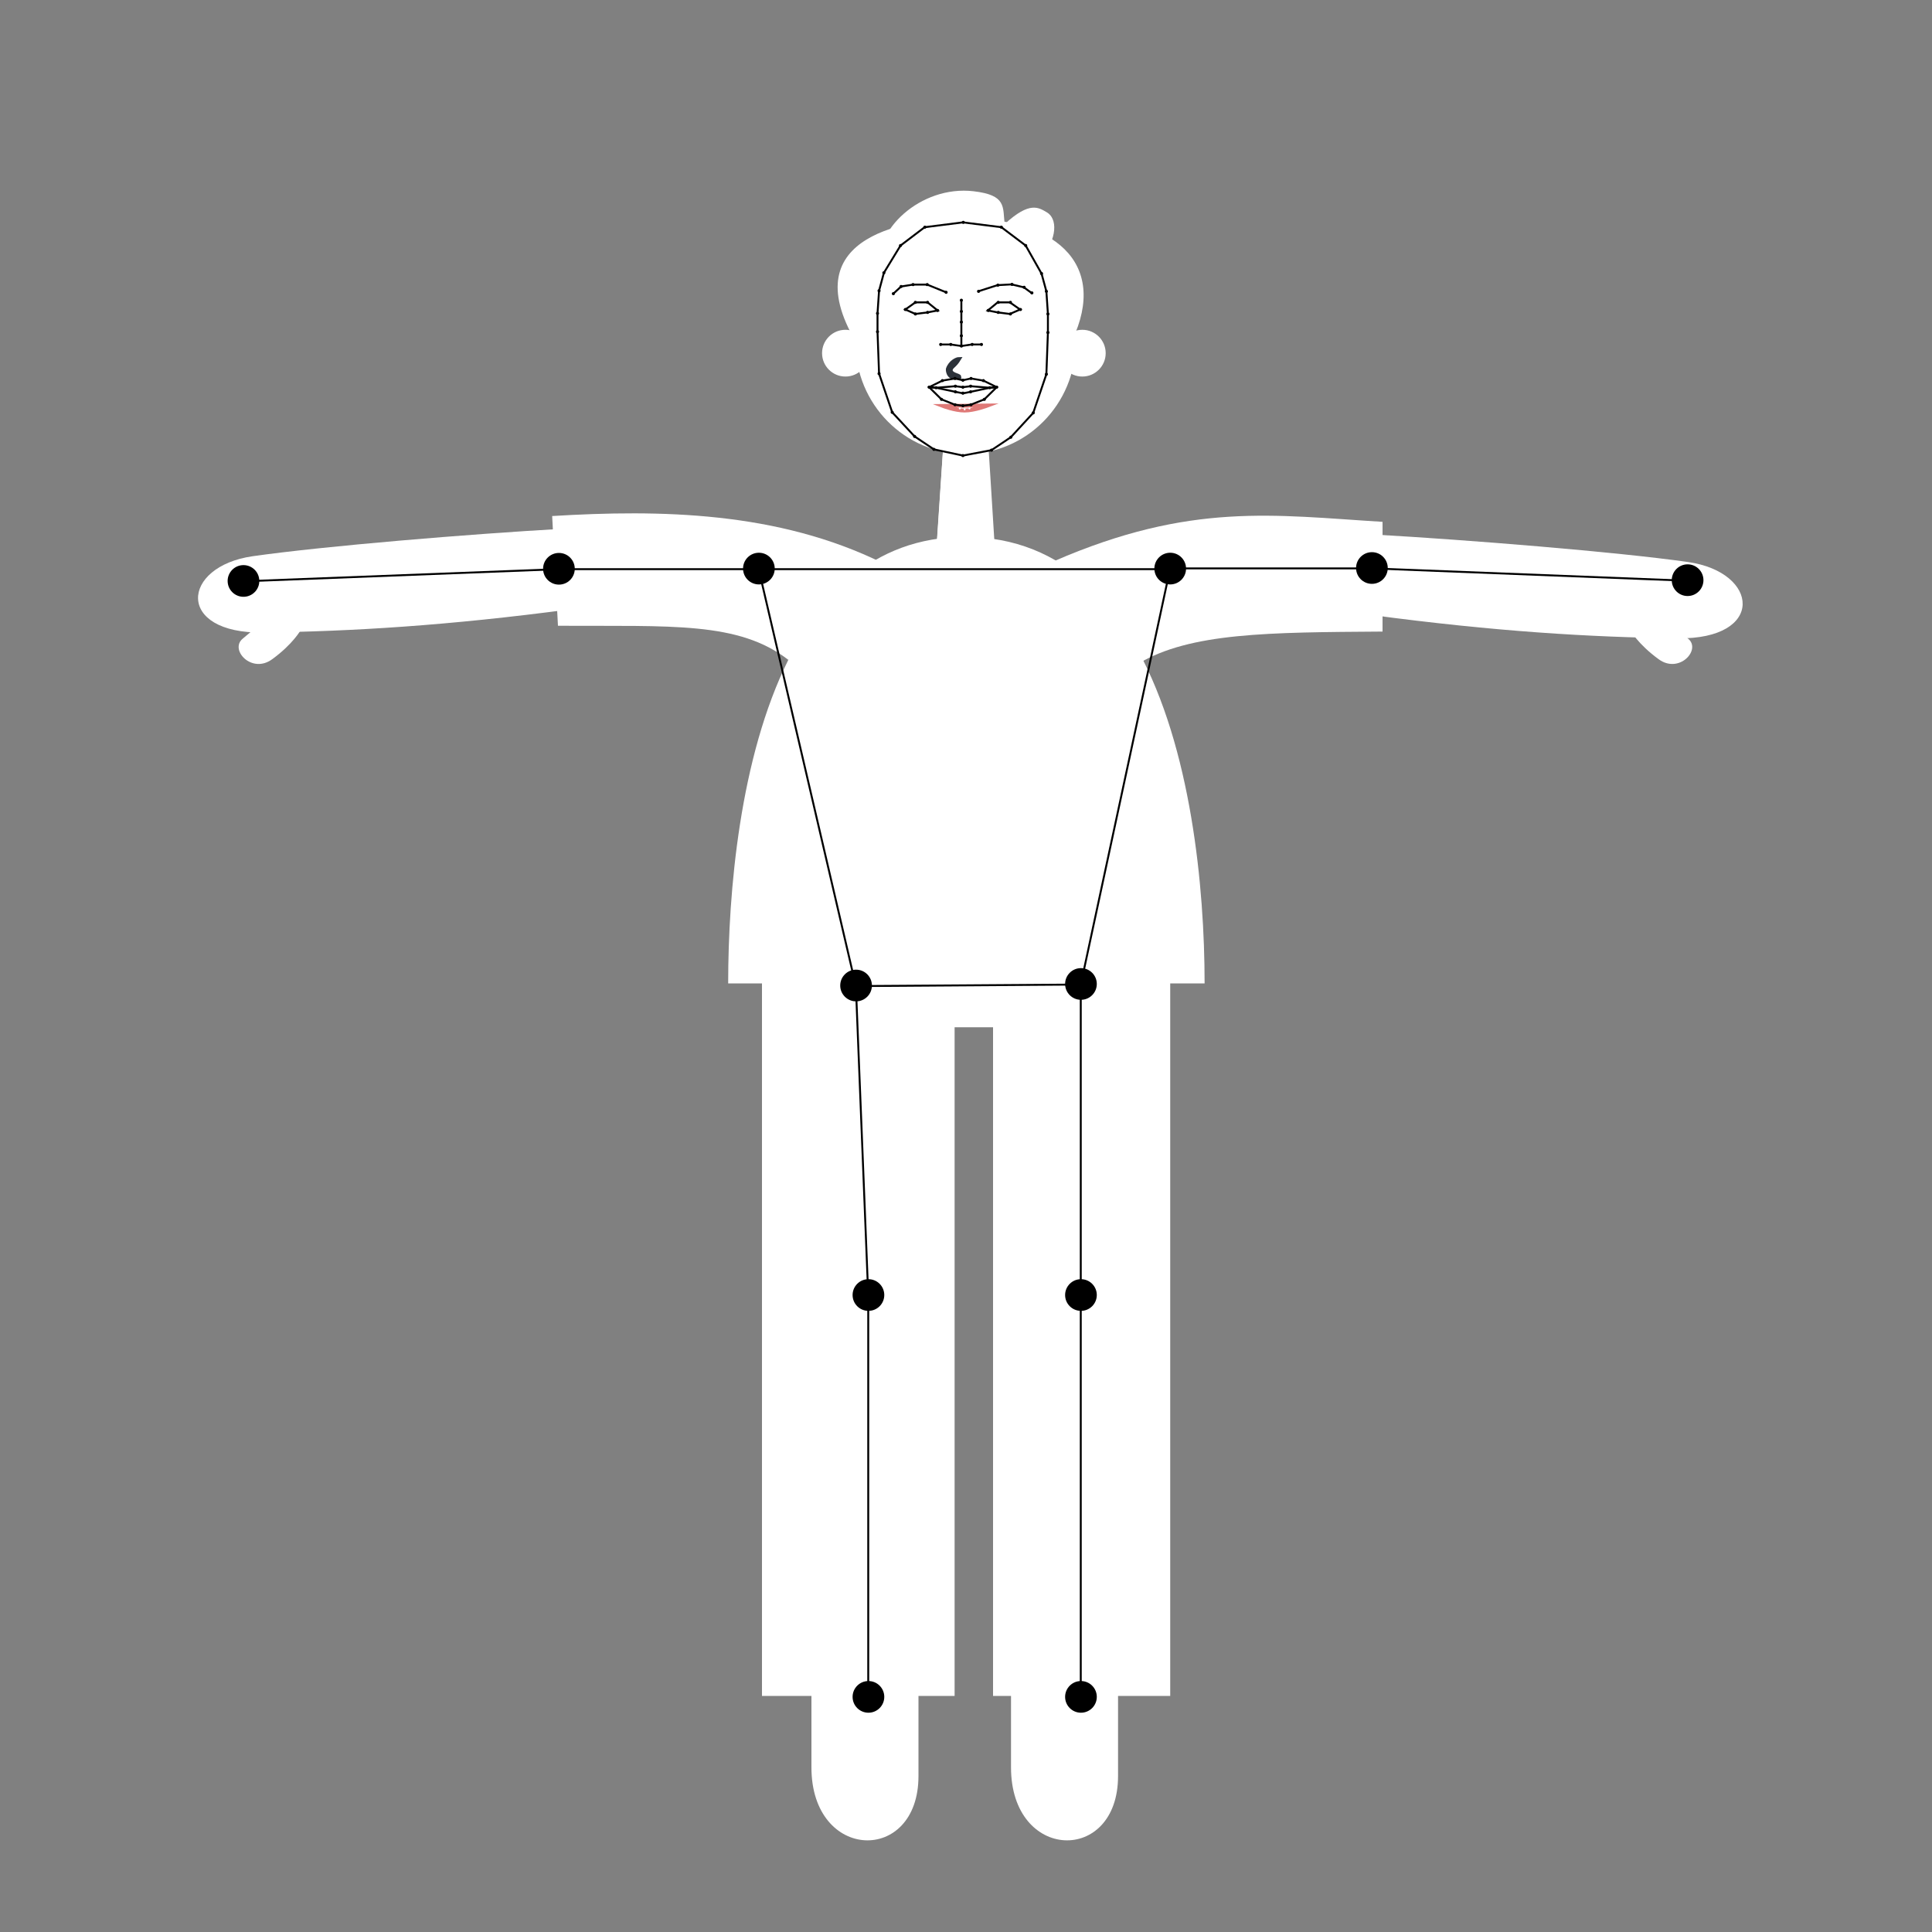 <svg width="1000" height="1000" xmlns="http://www.w3.org/2000/svg">

 <rect width="100%" height="100%" fill="#808080" stroke="none"/>

 <g>
  <title>background</title>
  <rect fill="none" id="canvas_background" height="402" width="582" y="-1" x="-1"/>
 </g>
 <g>
  <title>Layer 1</title>
  <g id="illustration">
   <path id="svg_1" fill="#ffffff" d="m523.3,868l0,46.8c0,48.8 55.4,50.3 55.4,4.5l0,-51.8l-55.4,0.5z"/>
   <rect id="svg_2" fill="#ffffff" height="4.4" width="30.6" y="889.3" x="535.7"/>
   <rect id="svg_3" fill="#ffffff" height="4.4" width="30.6" y="897.7" x="535.7"/>
   <rect id="svg_4" fill="#ffffff" height="4.4" width="30.6" y="906.2" x="535.7"/>
   <path id="svg_5" fill="#ffffff" d="m420,868l0,46.8c0,48.8 55.4,50.3 55.4,4.5l0,-51.8l-55.4,0.5z"/>
   <path id="svg_6" fill="#ffffff" d="m394.4,493.8c0,66.4 0,148.9 0,228.2c0,55.8 0,110 0,155.8c56.6,0 58.8,0 99.7,0c0,-46.8 0,-101.4 0,-154.5c0,-75.9 0,-148.8 0,-191.6c5.9,0 14.5,0 19.9,0c0,41.3 0,115.8 0,191.6c0,54.9 0,110.4 0,154.5c45,0 34.6,0 91.7,0c0,-43 0,-97.5 0,-154.5c0,-79.5 0,-164 0,-229.5l-211.3,0z"/>
   <rect id="svg_7" fill="#ffffff" height="4.4" width="30.6" y="889.3" x="432.4"/>
   <rect id="svg_8" fill="#ffffff" height="4.4" width="30.6" y="897.7" x="432.4"/>
   <rect id="svg_9" fill="#ffffff" height="4.4" width="30.6" y="906.2" x="432.4"/>
   <path id="svg_10" fill="#ffffff" d="m376.9,509c0,-47.3 6,-116.9 31.1,-167.4c8.4,-16.8 18.9,-31.5 32,-42.5c15.7,-13.2 35.3,-21.2 59.4,-21.2c26.1,0 46.9,9.2 63.4,24.3c10.3,9.4 19,21.2 26.2,34.4c27.5,50.4 34.5,122.5 34.5,172.4l-246.6,0l0,0z"/>
   <line id="svg_11" fill="#ffffff" y2="509.6" x2="384" y1="509.6" x1="616.8"/>
   <ellipse id="svg_12" fill="#ffffff" ry="16.3" rx="22" cy="304.3" cx="500.9"/>
   <path id="svg_13" fill="#ffffff" d="m843.8,326.2l17,-6.8c0,0 6.1,5.5 13,11.2s-4.7,18.4 -15.3,10.6c-10.7,-7.8 -14.7,-15 -14.7,-15z"/>
   <path id="svg_14" fill="#ffffff" d="m285.8,267.1l3,56.8c58.9,0.3 93.5,-2.3 119.3,17.7l48.7,-50.2c-54.3,-26.7 -115,-27.7 -171,-24.3z"/>
   <path id="svg_15" fill="#ffffff" d="m545.7,290.4l43.3,53.2c27,-16.2 67.7,-16.3 126.6,-16.7l0,-56.8c-56,-3.4 -99.2,-10.4 -169.9,20.3z"/>
   <path id="svg_16" fill="#ffffff" d="m291,273.7c-47.7,2.7 -123.1,8.9 -160.2,14.2c-37.1,5.3 -40.1,40.1 5.3,39.5s95.2,-3.5 159.7,-12.1l-4.8,-41.6z"/>
   <path id="svg_17" fill="#ffffff" d="m155.6,326.2l-17,-6.8c0,0 -6.1,5.5 -13,11.2c-6.9,5.7 4.7,18.4 15.3,10.6c10.7,-7.8 14.7,-15 14.7,-15z"/>
   <path id="svg_18" fill="#ffffff" d="m709.7,318.3c64.5,8.6 113.3,11.5 158.7,12.1s42.4,-34.2 5.3,-39.5c-37.1,-5.3 -114.5,-11.5 -162.2,-14.2l-1.8,41.6z"/>
   <path id="svg_19" fill="#ffffff" d="m489.5,211.9l20.9,0c0,0 4.3,67.3 5.7,90.8c-2.1,9.7 -9.1,11.3 -15.5,11.1c-8.2,-0.2 -15.9,-4.7 -17.1,-12.5l6,-89.4z"/>
   <path id="svg_20" fill="#ffffff" d="m489.5,211.9l20.9,0c1.9,19 -21.6,89.4 -26.8,89.4l5.9,-89.4z"/>
   <path id="svg_21" fill="#ffffff" d="m499,113c-27,0 -89,8 -56,64c24.8,42.1 88,44 110,3s-4,-67 -54,-67z"/>
   <circle id="svg_22" fill="#ffffff" r="12.1" cy="182.8" cx="560.2"/>
   <circle id="svg_23" fill="#ffffff" r="12.1" cy="182.8" cx="437.6"/>
   <ellipse id="svg_24" fill="#ffffff" ry="57.6" rx="57" cy="177.4" cx="499.8"/>
   <g id="svg_25">
    <path fill="#ffffff" d="m487.5,209.6c0.3,0 0.5,0.3 0.5,0.5s-0.3,0.5 -0.5,0.5c-0.3,0 -0.5,-0.3 -0.5,-0.5s0.3,-0.5 0.5,-0.5z" id="rightMiddleLip_2_"/>
    <circle fill="#ffffff" r="0.5" cy="209.9" cx="499.3" id="upperLipBottomMid_1_"/>
    <circle fill="#ffffff" r="0.5" cy="209.6" cx="496.8" id="rightUpperLipBottom1_1_"/>
    <path fill="#ffffff" d="m511.1,209.6c0.3,0 0.5,0.3 0.5,0.5s-0.3,0.5 -0.5,0.5s-0.5,-0.3 -0.5,-0.5s0.2,-0.5 0.5,-0.5z" id="leftMiddleLip_2_"/>
    <circle fill="#ffffff" r="0.5" cy="209.6" cx="501.8" id="leftUpperLipBottom1_1_"/>
    <path id="svg_26" fill="#ffffff" stroke="#DF7977" stroke-width="2" stroke-miterlimit="10" d="m488,210.1c0,0 7.7,-0.1 11.3,-0.1s11.9,-0.1 11.9,-0.1s-6.9,2.6 -11.9,2.6c-5.1,0 -11.3,-2.4 -11.3,-2.4z"/>
    <circle fill="#ffffff" r="0.5" cy="211.9" cx="499.3" id="lowerLipTopMid_2_"/>
    <circle fill="#ffffff" r="0.5" cy="211.4" cx="496.8" id="rightLowerLipTop0_2_"/>
    <circle fill="#ffffff" r="0.5" cy="211.4" cx="501.8" id="leftLowerLipTop0_2_"/>
   </g>
   <g id="svg_27">
    <ellipse id="svg_28" fill="#ffffff" ry="6.2" rx="7.8" cy="196.5" cx="464.1"/>
    <ellipse id="svg_29" fill="#ffffff" ry="5.8" rx="3.6" cy="180.6" cx="464"/>
    <circle fill="#ffffff" r="0.8" cy="160.2" cx="468.6" id="rightEye0_1_"/>
    <circle fill="#ffffff" r="0.8" cy="156.5" cx="473.8" id="rightEye1_1_"/>
    <circle fill="#ffffff" r="0.8" cy="162.5" cx="473.8" id="rightEye5_1_"/>
    <circle fill="#ffffff" r="0.8" cy="156.5" cx="480.1" id="rightEye2_1_"/>
    <circle fill="#ffffff" r="0.8" cy="160.7" cx="485.3" id="rightEye3_1_"/>
    <circle fill="#ffffff" r="0.8" cy="161.7" cx="480.1" id="rightEye4_1_"/>
   </g>
   <g id="svg_30">
    <ellipse id="svg_31" fill="#ffffff" ry="5.8" rx="3.6" cy="179.6" cx="532.8"/>
    <ellipse id="svg_32" fill="#ffffff" ry="6.2" rx="7.8" cy="196.5" cx="533.2"/>
    <circle fill="#ffffff" r="0.8" cy="160.2" cx="528.2" id="leftEye0_1_"/>
    <circle fill="#ffffff" r="0.8" cy="156.5" cx="523" id="leftEye1_1_"/>
    <circle fill="#ffffff" r="0.8" cy="162.5" cx="523" id="leftEye5_1_"/>
    <circle fill="#ffffff" r="0.8" cy="156.5" cx="516.7" id="leftEye2_1_"/>
    <circle fill="#ffffff" r="0.8" cy="160.7" cx="511.5" id="leftEye3_1_"/>
    <circle fill="#ffffff" r="0.8" cy="161.7" cx="516.7" id="leftEye4_1_"/>
   </g>
   <g id="svg_33">
    <path id="svg_34" fill="#ffffff" d="m518.8,159.9c10.7,-5 14.2,-5 19.2,0.7c-5,-0.7 -5.7,2.8 -19.2,-0.7z"/>
    <circle fill="#ffffff" r="0.8" cy="148.7" cx="530.1" id="leftBrow1_1_"/>
    <circle fill="#ffffff" r="0.8" cy="150.8" cx="506.5" id="leftBrow4_1_"/>
    <circle fill="#ffffff" r="0.8" cy="147.6" cx="516.5" id="leftBrow3_1_"/>
    <circle fill="#ffffff" r="0.8" cy="151.6" cx="534.1" id="leftBrow0_1_"/>
    <circle fill="#ffffff" r="0.8" cy="147.2" cx="523.8" id="leftBrow2_1_"/>
   </g>
   <g id="svg_35">
    <path id="svg_36" fill="#ffffff" d="m478,159.9c-10.7,-5 -14.2,-5 -19.2,0.7c5,-0.7 5.7,2.8 19.2,-0.7z"/>
    <circle fill="#ffffff" r="0.8" cy="148.3" cx="466.4" id="rightBrow1_1_"/>
    <circle fill="#ffffff" r="0.8" cy="151.3" cx="489.7" id="rightBrow4_1_"/>
    <circle fill="#ffffff" r="0.8" cy="147.3" cx="479.9" id="rightBrow3_1_"/>
    <circle fill="#ffffff" r="0.8" cy="152" cx="462.4" id="rightBrow0_1_"/>
    <circle fill="#ffffff" r="0.8" cy="147.3" cx="472.6" id="rightBrow2_1_"/>
   </g>
   <path id="svg_37" fill="#ffffff" d="m456,138c1.9,7.7 62.3,20.7 82,-3c10,-12 9,-22 4,-25c-4.4,-2.6 -9,-6 -22,6c-1,-9 1,-15 -16,-17c-27.8,-3.3 -52.4,21 -48,39z"/>
   <g id="svg_38">
    <path id="svg_39" fill="#ffffff" stroke="#2C323A" stroke-width="2" stroke-miterlimit="10" d="m496.4,185.8c-1.2,0 -4.6,1.6 -5.8,5.2c-0.2,1.2 0.6,5.8 6,4.1c-0.1,-1 -4.7,-1.1 -4.5,-3.7c0.3,-1.8 2,-1.8 4.3,-5.6z"/>
    <circle fill="#ffffff" r="0.8" cy="161.2" cx="497.6" id="nose1_1_"/>
    <circle fill="#ffffff" r="0.8" cy="155.4" cx="497.6" id="nose0_1_"/>
    <circle fill="#ffffff" r="0.8" cy="173.8" cx="497.6" id="nose3_1_"/>
    <circle fill="#ffffff" r="0.8" cy="178.3" cx="486.9" id="rightNose0_1_"/>
    <circle fill="#ffffff" r="0.8" cy="178.3" cx="492.1" id="rightNose1_1_"/>
    <circle fill="#ffffff" r="0.8" cy="166.7" cx="497.6" id="nose2_1_"/>
    <circle fill="#ffffff" r="0.8" cy="179.1" cx="497.6" id="nose4_1_"/>
    <circle fill="#ffffff" r="0.8" cy="178.3" cx="508" id="leftNose0_1_"/>
    <circle fill="#ffffff" r="0.8" cy="178.3" cx="503.2" id="leftNose1_1_"/>
   </g>
  </g>
  <g id="skeleton_1_">
   <circle r="8.2" cy="294.3" cx="392.8" id="rightShoulder"/>
   <circle r="8.2" cy="294.4" cx="289.3" id="rightElbow"/>
   <ellipse ry="8.2" rx="8.2" cy="300.8" cx="125.9" transform="matrix(0.995,-0.099,0.099,0.995,-29.027,13.87) " id="rightWrist"/>
   <circle r="8.2" cy="510.1" cx="443.1" id="rightHip"/>
   <circle r="8.2" cy="670.3" cx="449.5" id="rightKnee"/>
   <circle r="8.2" cy="878.3" cx="449.5" id="rightAnkle"/>
   <circle r="8.2" cy="294.3" cx="605.7" id="leftShoulder"/>
   <circle r="8.2" cy="294" cx="710.1" id="leftElbow"/>
   <circle r="8.2" cy="300.3" cx="873.5" id="leftWrist"/>
   <circle r="8.2" cy="509.3" cx="559.5" id="leftHip"/>
   <circle r="8.2" cy="670.3" cx="559.5" id="leftKnee"/>
   <circle r="8.2" cy="878.3" cx="559.5" id="leftAnkle"/>
   <polygon id="svg_40" fill="none" stroke="#000000" stroke-miterlimit="10" points="392.7,294.6 443,510.4 559.4,509.6 605.6,294.6  "/>
   <polyline id="svg_41" fill="none" stroke="#000000" stroke-miterlimit="10" points="391.7,294.6 289,294.6 125.7,300.9  "/>
   <polyline id="svg_42" fill="none" stroke="#000000" stroke-miterlimit="10" points="607.1,294.2 710.3,294.2 873.6,300.6  "/>
   <polyline id="svg_43" fill="none" stroke="#000000" stroke-miterlimit="10" points="443,510.4 449.4,670.6 449.4,878.6  "/>
   <polyline id="svg_44" fill="none" stroke="#000000" stroke-miterlimit="10" points="559.4,509.6 559.4,670.6 559.4,878.6  "/>
   <circle r="0.8" cy="160.2" cx="468.6" id="rightEye0"/>
   <circle r="0.8" cy="148.3" cx="466.4" id="rightBrow1"/>
   <circle r="0.8" cy="151.3" cx="489.7" id="rightBrow4"/>
   <circle r="0.8" cy="161.2" cx="497.6" id="nose1"/>
   <circle r="0.8" cy="147.3" cx="479.9" id="rightBrow3"/>
   <circle r="0.8" cy="156.5" cx="473.8" id="rightEye1"/>
   <circle r="0.8" cy="152" cx="462.4" id="rightBrow0"/>
   <circle r="0.8" cy="147.3" cx="472.6" id="rightBrow2"/>
   <circle r="0.8" cy="162.5" cx="473.8" id="rightEye5"/>
   <circle r="0.8" cy="156.5" cx="480.1" id="rightEye2"/>
   <circle r="0.8" cy="160.7" cx="485.3" id="rightEye3"/>
   <circle r="0.8" cy="155.4" cx="497.6" id="nose0"/>
   <circle r="0.8" cy="173.8" cx="497.6" id="nose3"/>
   <circle r="0.8" cy="178.3" cx="486.9" id="rightNose0"/>
   <circle r="0.8" cy="200.4" cx="480.9" id="rightMouthCorner"/>
   <circle r="0.8" cy="178.3" cx="492.1" id="rightNose1"/>
   <circle r="0.8" cy="197" cx="487.8" id="rightUpperLipTop0"/>
   <circle r="0.8" cy="166.7" cx="497.6" id="nose2"/>
   <circle r="0.8" cy="179.1" cx="497.6" id="nose4"/>
   <circle r="0.8" cy="196.8" cx="498.4" id="upperLipTopMid"/>
   <circle r="0.8" cy="195.9" cx="494.3" id="rightUpperLipTop1"/>
   <path d="m484.5,199.9c0.4,0 0.8,0.4 0.8,0.8c0,0.4 -0.4,0.8 -0.8,0.8s-0.8,-0.4 -0.8,-0.8s0.4,-0.8 0.8,-0.8z" id="rightMiddleLip"/>
   <circle r="0.8" cy="210" cx="498.4" id="lowerLipBottomMid"/>
   <circle r="0.8" cy="200.4" cx="498.4" id="upperLipBottomMid"/>
   <circle r="0.8" cy="203.5" cx="498.4" id="lowerLipTopMid"/>
   <circle r="0.8" cy="199.9" cx="494.5" id="rightUpperLipBottom1"/>
   <circle r="0.8" cy="202.8" cx="494.5" id="rightLowerLipTop0"/>
   <circle r="0.8" cy="209.5" cx="494.3" id="rightLowerLipBottom1"/>
   <circle r="0.8" cy="206.7" cx="487.3" id="rightLowerLipBottom0"/>
   <circle r="0.8" cy="161.7" cx="480.1" id="rightEye4"/>
   <circle r="0.8" cy="235.8" cx="498.4" id="jawMid"/>
   <circle r="0.8" cy="232.6" cx="483.4" id="rightJaw7"/>
   <circle r="0.8" cy="225.9" cx="473.4" id="rightJaw6"/>
   <circle r="0.8" cy="213.4" cx="461.8" id="rightJaw5"/>
   <circle r="0.8" cy="193.4" cx="455" id="rightJaw4"/>
   <circle r="0.8" cy="171.7" cx="454.2" id="rightJaw3"/>
   <circle r="0.8" cy="162.2" cx="454.2" id="rightJaw2"/>
   <circle r="0.8" cy="150.5" cx="455" id="rightJaw1"/>
   <circle r="0.8" cy="141.2" cx="457.5" id="rightJaw0"/>
   <circle r="0.8" cy="115.1" cx="498.6" id="topMid"/>
   <circle r="0.8" cy="117.6" cx="518.3" id="leftTop0"/>
   <circle r="0.8" cy="127.1" cx="530.9" id="leftTop1"/>
   <circle r="0.8" cy="160.2" cx="528.2" id="leftEye0"/>
   <circle r="0.8" cy="148.7" cx="530.1" id="leftBrow1"/>
   <circle r="0.8" cy="150.8" cx="506.5" id="leftBrow4"/>
   <circle r="0.8" cy="147.6" cx="516.5" id="leftBrow3"/>
   <circle r="0.8" cy="156.5" cx="523" id="leftEye1"/>
   <circle r="0.8" cy="151.6" cx="534.1" id="leftBrow0"/>
   <circle r="0.8" cy="147.2" cx="523.8" id="leftBrow2"/>
   <circle r="0.8" cy="162.5" cx="523" id="leftEye5"/>
   <circle r="0.8" cy="156.5" cx="516.7" id="leftEye2"/>
   <circle r="0.8" cy="160.7" cx="511.5" id="leftEye3"/>
   <circle r="0.8" cy="178.3" cx="508" id="leftNose0"/>
   <circle r="0.8" cy="200.4" cx="515.9" id="leftMouthCorner"/>
   <circle r="0.8" cy="178.3" cx="503.2" id="leftNose1"/>
   <circle r="0.8" cy="197" cx="509" id="leftUpperLipTop0"/>
   <circle r="0.8" cy="195.9" cx="502.6" id="leftUpperLipTop1"/>
   <path d="m512.3,199.9c0.4,0 0.8,0.4 0.8,0.8c0,0.4 -0.4,0.8 -0.8,0.8c-0.4,0 -0.8,-0.4 -0.8,-0.8s0.4,-0.8 0.8,-0.8z" id="leftMiddleLip"/>
   <circle r="0.8" cy="199.9" cx="502.4" id="leftUpperLipBottom1"/>
   <circle r="0.8" cy="202.8" cx="502.4" id="leftLowerLipTop0"/>
   <circle r="0.8" cy="209.5" cx="502.6" id="leftLowerLipBottom1"/>
   <circle r="0.8" cy="206.7" cx="509.5" id="leftLowerLipBottom0"/>
   <circle r="0.8" cy="161.7" cx="516.7" id="leftEye4"/>
   <circle r="0.8" cy="233" cx="513.2" id="leftJaw7"/>
   <circle r="0.8" cy="226.3" cx="523.2" id="leftJaw6"/>
   <circle r="0.8" cy="213.7" cx="534.8" id="leftJaw5"/>
   <circle r="0.8" cy="193.7" cx="541.6" id="leftJaw4"/>
   <circle r="0.8" cy="172.1" cx="542.4" id="leftJaw3"/>
   <circle r="0.8" cy="162.5" cx="542.4" id="leftJaw2"/>
   <circle r="0.8" cy="150.8" cx="541.6" id="leftJaw1"/>
   <circle r="0.8" cy="141.6" cx="539.1" id="leftJaw0"/>
   <polyline id="svg_45" fill="none" stroke="#000000" stroke-miterlimit="10" points="498.4,115.1 478.6,117.6 466.1,127.1 457.5,141.2    455,150.5 454.2,162.2 454.2,171.7 455,193.4 461.8,213.4 473.4,225.9 483.4,232.6 498.4,235.8 513.2,233 523.2,226.3 534.8,213.7    541.6,193.7 542.4,172.1 542.4,162.5 541.6,150.8 539.1,141.6 530.9,127.1 518.3,117.6 498.4,115.1  "/>
   <polyline id="svg_46" fill="none" stroke="#000000" stroke-miterlimit="10" points="462.4,152 466.4,148.3 472.6,147.3 479.9,147.3    489.7,151.3  "/>
   <polygon id="svg_47" fill="none" stroke="#000000" stroke-miterlimit="10" points="468.6,160.2 473.8,156.5 480.1,156.5 485.3,160.7    480.1,161.7 473.8,162.5  "/>
   <polyline id="svg_48" fill="none" stroke="#000000" stroke-miterlimit="10" points="486.9,178.3 492.1,178.3 497.6,179.1 497.6,173.8    497.6,166.7 497.6,161.2 497.6,155.4  "/>
   <polyline id="svg_49" fill="none" stroke="#000000" stroke-miterlimit="10" points="533.9,151.6 529.9,148.7 523.6,147.2 516.3,147.6    506.3,150.8  "/>
   <polygon id="svg_50" fill="none" stroke="#000000" stroke-miterlimit="10" points="528,160.2 522.7,156.5 516.4,156.5 511.3,160.7    516.4,161.7 522.7,162.5  "/>
   <polyline id="svg_51" fill="none" stroke="#000000" stroke-miterlimit="10" points="508,178.3 503,178.3 497.6,179.1  "/>
   <polygon id="svg_52" fill="none" stroke="#000000" stroke-miterlimit="10" points="480.9,200.4 487.8,197 494.3,195.9 498.4,196.8    502.6,195.9 509,197 515.9,200.4 509.5,206.7 502.4,209.5 498.4,210 494.3,209.5 487.3,206.7  "/>
   <polyline id="svg_53" fill="none" stroke="#000000" stroke-miterlimit="10" points="480.9,200.4 484.5,200.7 494.5,199.9 498.4,200.4    502.4,199.9 512.3,200.7 515.9,200.4  "/>
   <polyline id="svg_54" fill="none" stroke="#000000" stroke-miterlimit="10" points="480.9,200.4 484.5,200.7 494.5,202.8 498.4,203.6    502.4,202.8 512.3,200.7 515.9,200.4  "/>
   <circle r="0.8" cy="117.6" cx="478.7" id="rightTop0"/>
   <circle r="0.8" cy="127.1" cx="466.1" id="rightTop1"/>
  </g>
 </g>
</svg>
